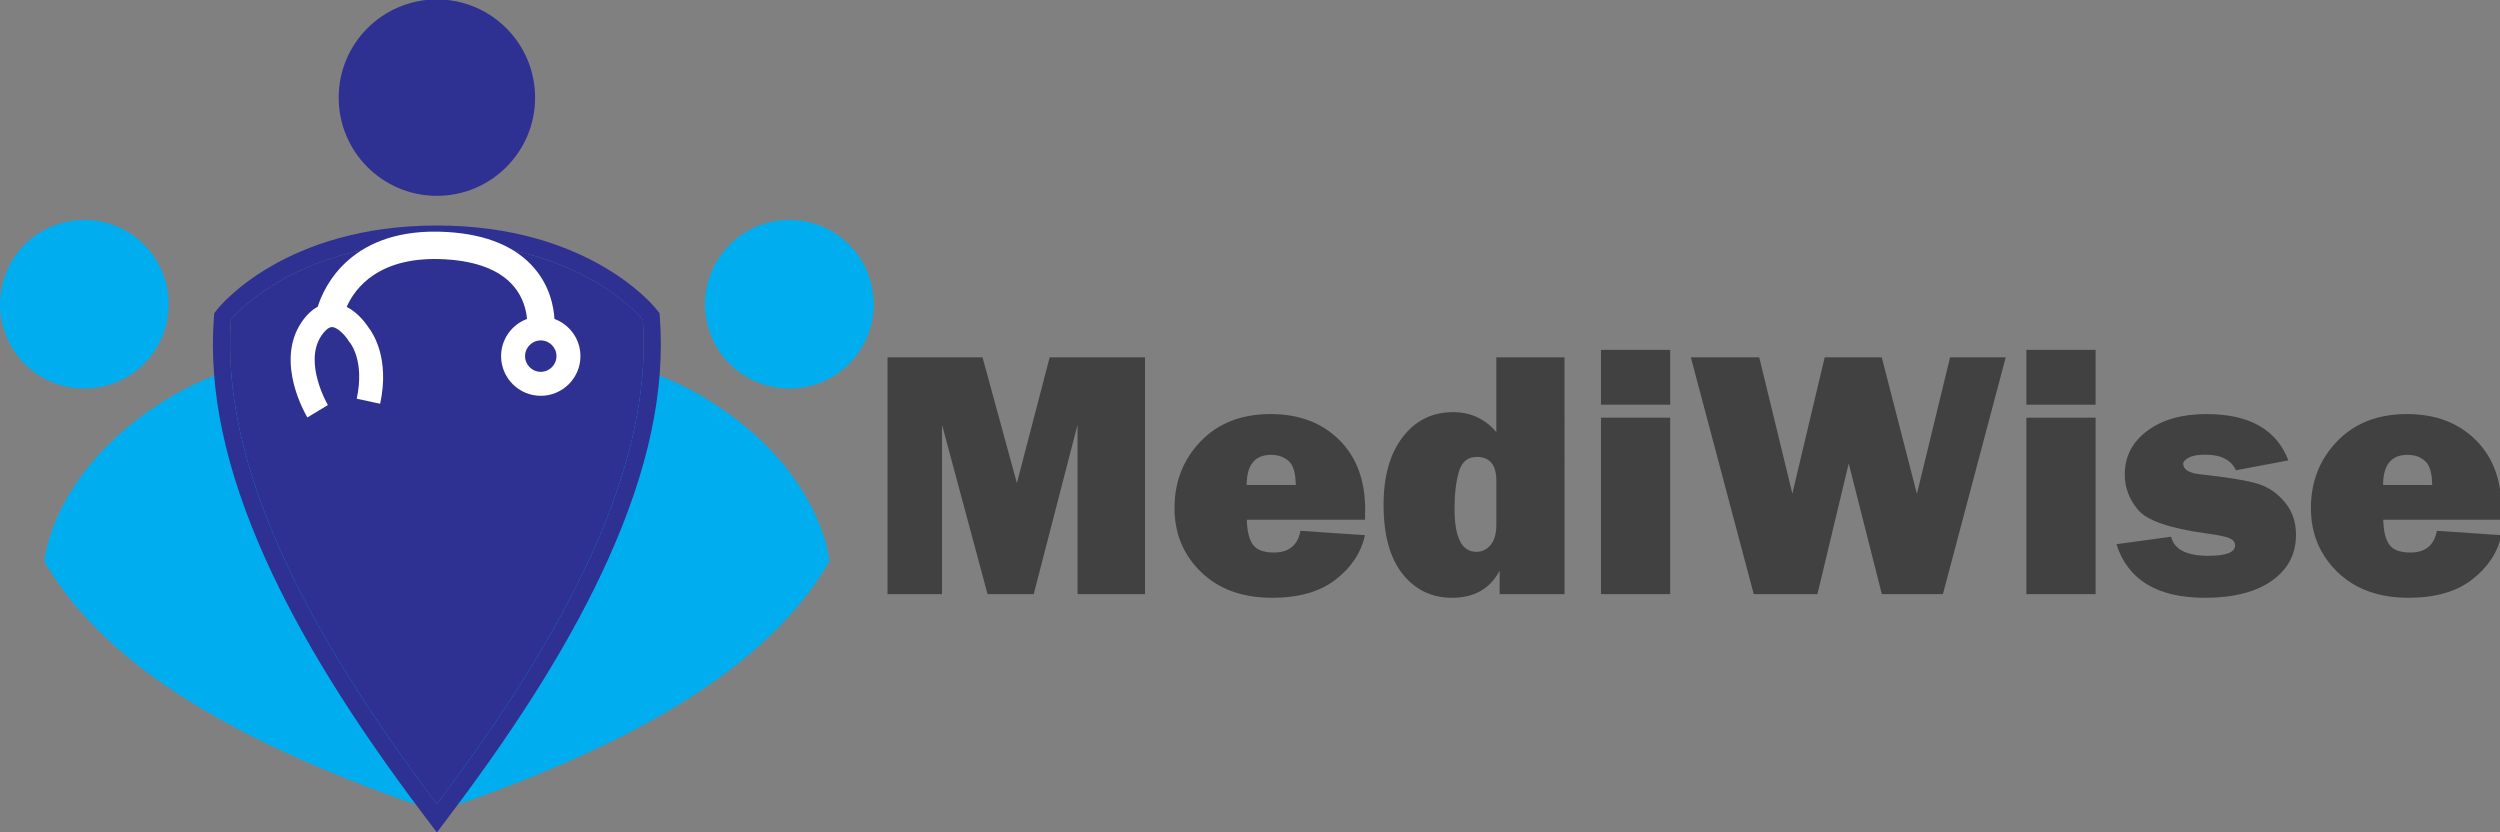 <?xml version="1.0" encoding="UTF-8" standalone="no"?>
<!-- Created with Inkscape (http://www.inkscape.org/) -->

<svg
   xmlns:dc="http://purl.org/dc/elements/1.1/"
   xmlns:cc="http://creativecommons.org/ns#"
   xmlns:rdf="http://www.w3.org/1999/02/22-rdf-syntax-ns#"
   xmlns:svg="http://www.w3.org/2000/svg"
   xmlns="http://www.w3.org/2000/svg"
   xmlns:sodipodi="http://sodipodi.sourceforge.net/DTD/sodipodi-0.dtd"
   xmlns:inkscape="http://www.inkscape.org/namespaces/inkscape"
   width="58.076"
   height="19.339"
   viewBox="0 0 208.977 69.587"
   version="1.1"
   id="svg8305"
   inkscape:version="0.92.3 (2405546, 2018-03-11)"
   sodipodi:docname="logo-horizontal1.svg">
  <rect x="0" y="0" width="208.977" height="69.587" fill="#808080" stroke="none"/>
  <defs
     id="defs8299">
    <clipPath
       id="clipPath8436"
       clipPathUnits="userSpaceOnUse">
      <path
         inkscape:connector-curvature="0"
         id="path8434"
         d="M 0,612 H 612 V 0 H 0 Z" />
    </clipPath>
  </defs>
  <sodipodi:namedview
     id="base"
     pagecolor="#ffffff"
     bordercolor="#666666"
     borderopacity="1.0"
     inkscape:pageopacity="0.0"
     inkscape:pageshadow="2"
     inkscape:zoom="1.979899"
     inkscape:cx="-140.11174"
     inkscape:cy="-92.285434"
     inkscape:document-units="mm"
     inkscape:current-layer="layer1"
     showgrid="false"
     inkscape:window-width="2560"
     inkscape:window-height="1417"
     inkscape:window-x="-8"
     inkscape:window-y="-8"
     inkscape:window-maximized="1"
     units="px"
     fit-margin-top="0"
     fit-margin-left="0"
     fit-margin-right="0"
     fit-margin-bottom="0"
     scale-x="13.6" />
  <g
     inkscape:label="Layer 1"
     inkscape:groupmode="layer"
     id="layer1"
     transform="translate(-2.101,-160.153)">
    <g
       transform="matrix(0.353,0,0,-0.353,-1.295,235.203)"
       inkscape:label="mediwise logo 20180824"
       id="g8428">
      <g
         id="g8430">
        <g
           clip-path="url(#clipPath8436)"
           id="g8432">
          <g
             transform="translate(179.994,151.73)"
             id="g8438">
            <path
               inkscape:connector-curvature="0"
               id="path8440"
               style="fill:#00aeef;fill-opacity:1;fill-rule:nonzero;stroke:none"
               d="m 0,0 c 6.165,9.145 18.576,11.56 27.721,5.394 9.145,-6.165 11.56,-18.576 5.395,-27.721 C 26.95,-31.471 14.539,-33.886 5.395,-27.721 -3.75,-21.556 -6.165,-9.145 0,0" />
          </g>
          <g
             transform="translate(206.035,79.704)"
             id="g8442">
            <path
               inkscape:connector-curvature="0"
               id="path8444"
               style="fill:#00aeef;fill-opacity:1;fill-rule:nonzero;stroke:none"
               d="M 0,0 C 0,0 -1.552,19.959 -25.964,36.418 -50.377,52.877 -69.461,46.831 -69.461,46.831 -87.781,23.441 -92.138,-14.02 -89.784,-58.242 -47.907,-43.841 -14.813,-25.755 0,0" />
          </g>
          <g
             transform="translate(46.155,151.73)"
             id="g8446">
            <path
               inkscape:connector-curvature="0"
               id="path8448"
               style="fill:#00aeef;fill-opacity:1;fill-rule:nonzero;stroke:none"
               d="m 0,0 c -6.165,9.145 -18.576,11.56 -27.721,5.394 -9.145,-6.165 -11.56,-18.576 -5.395,-27.721 6.166,-9.144 18.577,-11.559 27.721,-5.394 C 3.75,-21.556 6.165,-9.145 0,0" />
          </g>
          <g
             transform="translate(20.114,79.704)"
             id="g8450">
            <path
               inkscape:connector-curvature="0"
               id="path8452"
               style="fill:#00aeef;fill-opacity:1;fill-rule:nonzero;stroke:none"
               d="M 0,0 C 0,0 1.552,19.959 25.964,36.418 50.377,52.877 69.461,46.831 69.461,46.831 87.781,23.441 92.138,-14.02 89.784,-58.242 47.907,-43.841 14.813,-25.755 0,0" />
          </g>
          <g
             transform="translate(89.821,189.487)"
             id="g8454">
            <path
               inkscape:connector-curvature="0"
               id="path8456"
               style="fill:#2e3092;fill-opacity:1;fill-rule:nonzero;stroke:none"
               d="M 0,0 C 0,12.843 10.411,23.253 23.254,23.253 36.096,23.253 46.507,12.843 46.507,0 46.507,-12.843 36.096,-23.254 23.254,-23.254 10.411,-23.254 0,-12.843 0,0" />
          </g>
          <g
             transform="translate(161.849,136.897)"
             id="g8458">
            <path
               inkscape:connector-curvature="0"
               id="path8460"
               style="fill:#2e3092;fill-opacity:1;fill-rule:nonzero;stroke:none"
               d="M 0,0 C 0,0 -14.491,18.26 -48.775,18.26 -83.059,18.26 -97.55,0 -97.55,0 -100.013,-34.509 -79.834,-73.514 -48.775,-114.679 -17.716,-73.514 2.463,-34.509 0,0" />
          </g>
          <g
             transform="translate(113.074,159.211)"
             id="g8462">
            <path
               inkscape:connector-curvature="0"
               id="path8464"
               style="fill:#2e3092;fill-opacity:1;fill-rule:nonzero;stroke:none"
               d="m 0,0 c -35.831,0 -51.309,-18.986 -51.951,-19.794 l -0.779,-0.982 -0.089,-1.25 c -1.23,-17.234 2.748,-35.81 12.162,-56.791 8.209,-18.296 20.449,-38.124 37.421,-60.618 l 3.236,-4.289 3.236,4.289 c 16.972,22.494 29.212,42.322 37.421,60.618 9.414,20.981 13.392,39.557 12.162,56.791 l -0.089,1.25 -0.779,0.982 C 51.309,-18.986 35.831,0 0,0 m 0,-4.054 c 34.284,0 48.775,-18.26 48.775,-18.26 C 51.238,-56.823 31.059,-95.828 0,-136.993 c -31.059,41.165 -51.238,80.17 -48.775,114.679 0,0 14.491,18.26 48.775,18.26" />
          </g>
          <g
             transform="translate(137.674,124.558)"
             id="g8466">
            <path
               inkscape:connector-curvature="0"
               id="path8468"
               style="fill:#ffffff;fill-opacity:1;fill-rule:nonzero;stroke:none"
               d="m 0,0 c -2.051,0 -3.719,1.668 -3.719,3.719 0,2.051 1.668,3.72 3.719,3.72 2.051,0 3.719,-1.669 3.719,-3.72 C 3.719,1.668 2.051,0 0,0 m 3.244,12.525 c -0.174,2.858 -1.055,7.582 -4.625,11.846 -4.382,5.233 -11.369,8.174 -20.768,8.741 -22.789,1.37 -29.2,-13.029 -30.673,-17.705 -1.245,-0.668 -2.565,-1.797 -3.82,-3.654 -6.404,-9.472 1.056,-22.026 1.376,-22.555 l 4.856,2.939 c -0.06,0.099 -5.852,10.045 -1.531,16.438 0.517,0.764 1.529,2.019 2.507,2.025 1.317,-0.026 3.122,-1.958 3.922,-3.246 l 0.107,-0.19 0.174,-0.194 c 0.147,-0.174 3.579,-4.384 1.649,-13.335 l 5.548,-1.196 c 2.327,10.792 -1.758,16.793 -2.744,18.047 -0.516,0.802 -2.397,3.49 -5.181,4.903 1.885,4.271 7.546,12.207 23.42,11.249 7.498,-0.453 12.923,-2.591 16.122,-6.357 2.324,-2.734 2.988,-5.829 3.161,-7.76 -3.578,-1.329 -6.139,-4.767 -6.139,-8.802 0,-5.18 4.215,-9.395 9.395,-9.395 5.18,0 9.395,4.215 9.395,9.395 0,4.039 -2.567,7.481 -6.151,8.806" />
          </g>
          <g
             transform="translate(280.76,127.994)"
             id="g8470">
            <path
               inkscape:connector-curvature="0"
               id="path8472"
               style="fill:#414142;fill-opacity:1;fill-rule:nonzero;stroke:none"
               d="m 0,0 v -56.08 h -15.982 v 40.098 L -26.356,-56.08 h -10.928 l -10.785,40.098 V -56.08 H -60.97 V 0 h 22.494 L -30.341,-29.786 -22.576,0 Z" />
          </g>
          <g
             transform="translate(316.462,97.755)"
             id="g8474">
            <path
               inkscape:connector-curvature="0"
               id="path8476"
               style="fill:#414142;fill-opacity:1;fill-rule:nonzero;stroke:none"
               d="M 0,0 C -0.028,2.82 -0.594,4.717 -1.699,5.69 -2.805,6.662 -4.176,7.149 -5.814,7.149 -9.69,7.149 -11.627,4.765 -11.627,0 Z m 1.109,-10.846 15.284,-1.028 c -0.904,-4.108 -3.212,-7.607 -6.923,-10.497 -3.712,-2.89 -8.73,-4.334 -15.058,-4.334 -7.039,0 -12.654,2.034 -16.844,6.101 -4.191,4.067 -6.286,9.113 -6.286,15.139 0,6.245 2.068,11.518 6.204,15.818 4.135,4.3 9.655,6.45 16.557,6.45 6.682,0 12.085,-2.027 16.208,-6.08 4.122,-4.054 6.183,-9.573 6.183,-16.557 0,-0.575 -0.014,-1.37 -0.041,-2.383 h -27.979 c 0.055,-2.629 0.52,-4.581 1.397,-5.855 0.876,-1.273 2.547,-1.91 5.012,-1.91 3.56,0 5.656,1.711 6.286,5.136" />
          </g>
          <g
             transform="translate(363.956,98.782)"
             id="g8478">
            <path
               inkscape:connector-curvature="0"
               id="path8480"
               style="fill:#414142;fill-opacity:1;fill-rule:nonzero;stroke:none"
               d="m 0,0 c 0,3.752 -1.548,5.629 -4.643,5.629 -2.164,0 -3.581,-1.192 -4.252,-3.575 -0.671,-2.382 -1.006,-5.3 -1.006,-8.751 0,-6.765 1.725,-10.147 5.176,-10.147 1.315,0 2.431,0.534 3.349,1.602 0.917,1.068 1.376,2.697 1.376,4.889 z M 16.146,-26.869 H 0.78 v 5.546 c -2.273,-4.272 -6.026,-6.409 -11.257,-6.409 -4.821,0 -8.73,1.883 -11.729,5.649 -3,3.766 -4.499,9.237 -4.499,16.413 0,6.711 1.506,12.038 4.519,15.982 3.013,3.944 6.998,5.917 11.956,5.917 4.135,0 7.545,-1.576 10.23,-4.725 v 17.707 h 16.146 z" />
          </g>
          <path
             inkscape:connector-curvature="0"
             id="path8482"
             style="fill:#414142;fill-opacity:1;fill-rule:nonzero;stroke:none"
             d="M 405.123,71.913 H 388.73 v 41.783 h 16.393 z m 0,44.865 H 388.73 v 12.983 h 16.393 z" />
          <g
             transform="translate(484.58,127.994)"
             id="g8484">
            <path
               inkscape:connector-curvature="0"
               id="path8486"
               style="fill:#414142;fill-opacity:1;fill-rule:nonzero;stroke:none"
               d="m 0,0 -14.875,-56.08 h -14.461 l -7.846,30.936 -7.408,-30.936 H -59.669 L -74.569,0 h 16.198 L -50.526,-32.278 -42.873,0 h 13.515 L -21.033,-32.341 -13.176,0 Z" />
          </g>
          <path
             inkscape:connector-curvature="0"
             id="path8488"
             style="fill:#414142;fill-opacity:1;fill-rule:nonzero;stroke:none"
             d="m 505.862,71.913 h -16.393 v 41.783 h 16.393 z m 0,44.865 h -16.393 v 12.983 h 16.393 z" />
          <g
             transform="translate(510.792,83.745)"
             id="g8490">
            <path
               inkscape:connector-curvature="0"
               id="path8492"
               style="fill:#414142;fill-opacity:1;fill-rule:nonzero;stroke:none"
               d="m 0,0 12.941,1.767 c 0.74,-3.014 3.67,-4.52 8.793,-4.52 4.245,0 6.368,0.822 6.368,2.466 0,0.712 -0.411,1.266 -1.233,1.663 -0.821,0.397 -2.767,0.802 -5.834,1.213 -8.491,1.178 -13.791,3.02 -15.9,5.526 -2.109,2.506 -3.163,5.293 -3.163,8.361 0,4.273 1.78,7.73 5.341,10.373 3.56,2.643 8.231,3.964 14.01,3.964 10.134,0 16.598,-3.656 19.392,-10.969 L 28.307,17.502 c -1.15,2.465 -3.574,3.698 -7.272,3.698 -1.753,0 -3.061,-0.24 -3.923,-0.719 -0.863,-0.48 -1.294,-0.952 -1.294,-1.418 0,-1.369 1.314,-2.203 3.944,-2.5 6.848,-0.757 11.492,-1.534 13.929,-2.329 2.437,-0.795 4.518,-2.248 6.244,-4.358 1.724,-2.111 2.587,-4.659 2.587,-7.647 0,-4.577 -1.91,-8.209 -5.731,-10.895 -3.821,-2.686 -9.087,-4.029 -15.797,-4.029 C 9.682,-12.695 2.684,-8.463 0,0" />
          </g>
          <g
             transform="translate(585.566,97.755)"
             id="g8494">
            <path
               inkscape:connector-curvature="0"
               id="path8496"
               style="fill:#414142;fill-opacity:1;fill-rule:nonzero;stroke:none"
               d="M 0,0 C -0.028,2.82 -0.594,4.717 -1.699,5.69 -2.805,6.662 -4.176,7.149 -5.813,7.149 -9.69,7.149 -11.627,4.765 -11.627,0 Z m 1.109,-10.846 15.284,-1.028 c -0.904,-4.108 -3.212,-7.607 -6.923,-10.497 -3.712,-2.89 -8.73,-4.334 -15.058,-4.334 -7.039,0 -12.654,2.034 -16.844,6.101 -4.19,4.067 -6.286,9.113 -6.286,15.139 0,6.245 2.068,11.518 6.204,15.818 4.135,4.3 9.655,6.45 16.557,6.45 6.682,0 12.085,-2.027 16.208,-6.08 4.122,-4.054 6.183,-9.573 6.183,-16.557 0,-0.575 -0.014,-1.37 -0.041,-2.383 h -27.979 c 0.055,-2.629 0.52,-4.581 1.397,-5.855 0.876,-1.273 2.548,-1.91 5.012,-1.91 3.56,0 5.656,1.711 6.286,5.136" />
          </g>
        </g>
      </g>
    </g>
  </g>
</svg>

